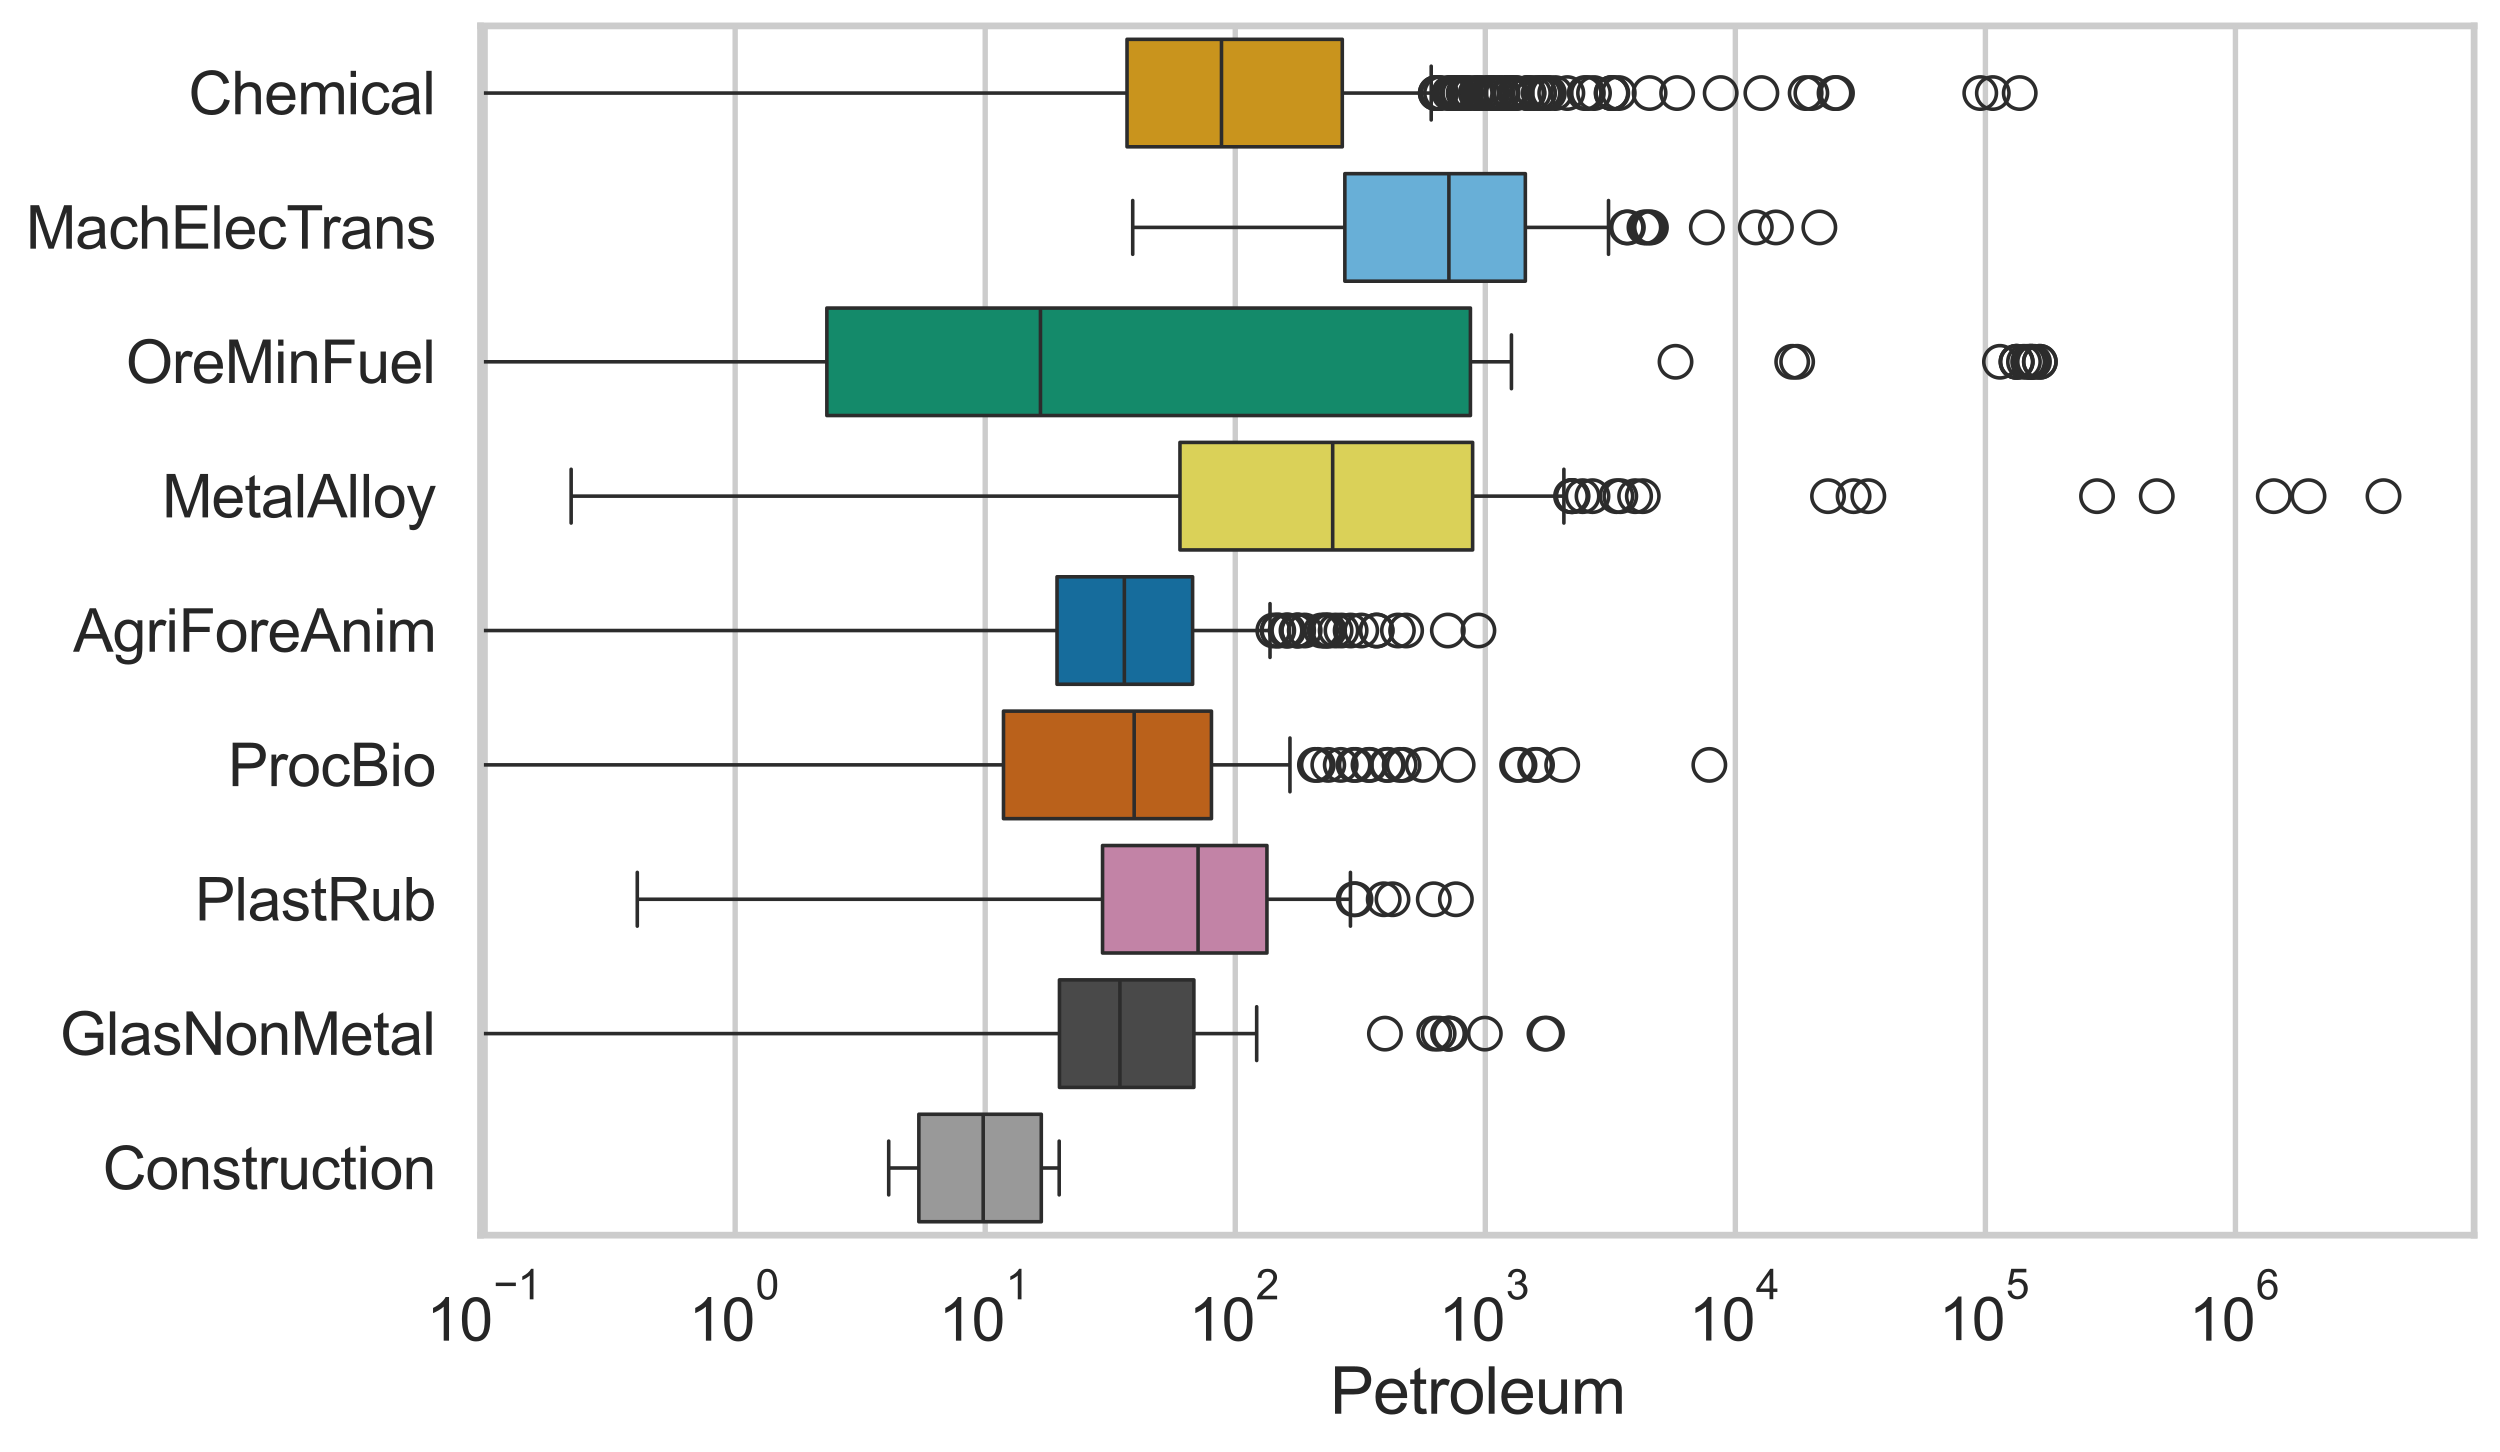 <?xml version="1.0" encoding="utf-8" standalone="no"?>
<!DOCTYPE svg PUBLIC "-//W3C//DTD SVG 1.1//EN"
  "http://www.w3.org/Graphics/SVG/1.1/DTD/svg11.dtd">
<svg xmlns:xlink="http://www.w3.org/1999/xlink" width="695.577pt" height="404.121pt" viewBox="0 0 695.577 404.121" xmlns="http://www.w3.org/2000/svg" version="1.1">
 <defs>
  <style type="text/css">*{stroke-linejoin: round; stroke-linecap: butt}</style>
 </defs>
 <g id="figure_1">
  <g id="patch_1">
   <path d="M 0 404.121 
L 695.577 404.121 
L 695.577 0 
L 0 0 
z
" style="fill: #ffffff"/>
  </g>
  <g id="axes_1">
   <g id="patch_2">
    <path d="M 133.697 343.665 
L 688.377 343.665 
L 688.377 7.2 
L 133.697 7.2 
z
" style="fill: #ffffff"/>
   </g>
   <g id="matplotlib.axis_1">
    <g id="xtick_1">
     <g id="line2d_1">
      <path d="M 134.976 343.665 
L 134.976 7.2 
" clip-path="url(#p77692e2251)" style="fill: none; stroke: #cccccc; stroke-width: 1.5; stroke-linecap: round"/>
     </g>
     <g id="text_1">
      <!-- $\mathdefault{10^{-1}}$ -->
      <g style="fill: #262626" transform="translate(118.641 373.18) scale(0.165 -0.165)">
       <defs>
        <path id="ArialMT-31" d="M 2384 0 
L 1822 0 
L 1822 3584 
Q 1619 3391 1289 3197 
Q 959 3003 697 2906 
L 697 3450 
Q 1169 3672 1522 3987 
Q 1875 4303 2022 4600 
L 2384 4600 
L 2384 0 
z
" transform="scale(0.016)"/>
        <path id="ArialMT-30" d="M 266 2259 
Q 266 3072 433 3567 
Q 600 4063 929 4331 
Q 1259 4600 1759 4600 
Q 2128 4600 2406 4451 
Q 2684 4303 2865 4023 
Q 3047 3744 3150 3342 
Q 3253 2941 3253 2259 
Q 3253 1453 3087 958 
Q 2922 463 2592 192 
Q 2263 -78 1759 -78 
Q 1097 -78 719 397 
Q 266 969 266 2259 
z
M 844 2259 
Q 844 1131 1108 757 
Q 1372 384 1759 384 
Q 2147 384 2411 759 
Q 2675 1134 2675 2259 
Q 2675 3391 2411 3762 
Q 2147 4134 1753 4134 
Q 1366 4134 1134 3806 
Q 844 3388 844 2259 
z
" transform="scale(0.016)"/>
        <path id="ArialMT-2212" d="M 3381 1997 
L 356 1997 
L 356 2522 
L 3381 2522 
L 3381 1997 
z
" transform="scale(0.016)"/>
       </defs>
       <use xlink:href="#ArialMT-31" transform="translate(0 0.994)"/>
       <use xlink:href="#ArialMT-30" transform="translate(55.615 0.994)"/>
       <use xlink:href="#ArialMT-2212" transform="translate(112.973 70.688) scale(0.7)"/>
       <use xlink:href="#ArialMT-31" transform="translate(153.852 70.688) scale(0.7)"/>
      </g>
     </g>
    </g>
    <g id="xtick_2">
     <g id="line2d_2">
      <path d="M 204.546 343.665 
L 204.546 7.2 
" clip-path="url(#p77692e2251)" style="fill: none; stroke: #cccccc; stroke-width: 1.5; stroke-linecap: round"/>
     </g>
     <g id="text_2">
      <!-- $\mathdefault{10^{0}}$ -->
      <g style="fill: #262626" transform="translate(191.594 373.18) scale(0.165 -0.165)">
       <use xlink:href="#ArialMT-31" transform="translate(0 0.994)"/>
       <use xlink:href="#ArialMT-30" transform="translate(55.615 0.994)"/>
       <use xlink:href="#ArialMT-30" transform="translate(112.973 70.688) scale(0.7)"/>
      </g>
     </g>
    </g>
    <g id="xtick_3">
     <g id="line2d_3">
      <path d="M 274.116 343.665 
L 274.116 7.2 
" clip-path="url(#p77692e2251)" style="fill: none; stroke: #cccccc; stroke-width: 1.5; stroke-linecap: round"/>
     </g>
     <g id="text_3">
      <!-- $\mathdefault{10^{1}}$ -->
      <g style="fill: #262626" transform="translate(261.164 373.18) scale(0.165 -0.165)">
       <use xlink:href="#ArialMT-31" transform="translate(0 0.994)"/>
       <use xlink:href="#ArialMT-30" transform="translate(55.615 0.994)"/>
       <use xlink:href="#ArialMT-31" transform="translate(112.973 70.688) scale(0.7)"/>
      </g>
     </g>
    </g>
    <g id="xtick_4">
     <g id="line2d_4">
      <path d="M 343.687 343.665 
L 343.687 7.2 
" clip-path="url(#p77692e2251)" style="fill: none; stroke: #cccccc; stroke-width: 1.5; stroke-linecap: round"/>
     </g>
     <g id="text_4">
      <!-- $\mathdefault{10^{2}}$ -->
      <g style="fill: #262626" transform="translate(330.734 373.18) scale(0.165 -0.165)">
       <defs>
        <path id="ArialMT-32" d="M 3222 541 
L 3222 0 
L 194 0 
Q 188 203 259 391 
Q 375 700 629 1000 
Q 884 1300 1366 1694 
Q 2113 2306 2375 2664 
Q 2638 3022 2638 3341 
Q 2638 3675 2398 3904 
Q 2159 4134 1775 4134 
Q 1369 4134 1125 3890 
Q 881 3647 878 3216 
L 300 3275 
Q 359 3922 746 4261 
Q 1134 4600 1788 4600 
Q 2447 4600 2831 4234 
Q 3216 3869 3216 3328 
Q 3216 3053 3103 2787 
Q 2991 2522 2730 2228 
Q 2469 1934 1863 1422 
Q 1356 997 1212 845 
Q 1069 694 975 541 
L 3222 541 
z
" transform="scale(0.016)"/>
       </defs>
       <use xlink:href="#ArialMT-31" transform="translate(0 0.994)"/>
       <use xlink:href="#ArialMT-30" transform="translate(55.615 0.994)"/>
       <use xlink:href="#ArialMT-32" transform="translate(112.973 70.688) scale(0.7)"/>
      </g>
     </g>
    </g>
    <g id="xtick_5">
     <g id="line2d_5">
      <path d="M 413.257 343.665 
L 413.257 7.2 
" clip-path="url(#p77692e2251)" style="fill: none; stroke: #cccccc; stroke-width: 1.5; stroke-linecap: round"/>
     </g>
     <g id="text_5">
      <!-- $\mathdefault{10^{3}}$ -->
      <g style="fill: #262626" transform="translate(400.305 373.18) scale(0.165 -0.165)">
       <defs>
        <path id="ArialMT-33" d="M 269 1209 
L 831 1284 
Q 928 806 1161 595 
Q 1394 384 1728 384 
Q 2125 384 2398 659 
Q 2672 934 2672 1341 
Q 2672 1728 2419 1979 
Q 2166 2231 1775 2231 
Q 1616 2231 1378 2169 
L 1441 2663 
Q 1497 2656 1531 2656 
Q 1891 2656 2178 2843 
Q 2466 3031 2466 3422 
Q 2466 3731 2256 3934 
Q 2047 4138 1716 4138 
Q 1388 4138 1169 3931 
Q 950 3725 888 3313 
L 325 3413 
Q 428 3978 793 4289 
Q 1159 4600 1703 4600 
Q 2078 4600 2393 4439 
Q 2709 4278 2876 4000 
Q 3044 3722 3044 3409 
Q 3044 3113 2884 2869 
Q 2725 2625 2413 2481 
Q 2819 2388 3044 2092 
Q 3269 1797 3269 1353 
Q 3269 753 2831 336 
Q 2394 -81 1725 -81 
Q 1122 -81 723 278 
Q 325 638 269 1209 
z
" transform="scale(0.016)"/>
       </defs>
       <use xlink:href="#ArialMT-31" transform="translate(0 0.994)"/>
       <use xlink:href="#ArialMT-30" transform="translate(55.615 0.994)"/>
       <use xlink:href="#ArialMT-33" transform="translate(112.973 70.688) scale(0.7)"/>
      </g>
     </g>
    </g>
    <g id="xtick_6">
     <g id="line2d_6">
      <path d="M 482.827 343.665 
L 482.827 7.2 
" clip-path="url(#p77692e2251)" style="fill: none; stroke: #cccccc; stroke-width: 1.5; stroke-linecap: round"/>
     </g>
     <g id="text_6">
      <!-- $\mathdefault{10^{4}}$ -->
      <g style="fill: #262626" transform="translate(469.875 373.015) scale(0.165 -0.165)">
       <defs>
        <path id="ArialMT-34" d="M 2069 0 
L 2069 1097 
L 81 1097 
L 81 1613 
L 2172 4581 
L 2631 4581 
L 2631 1613 
L 3250 1613 
L 3250 1097 
L 2631 1097 
L 2631 0 
L 2069 0 
z
M 2069 1613 
L 2069 3678 
L 634 1613 
L 2069 1613 
z
" transform="scale(0.016)"/>
       </defs>
       <use xlink:href="#ArialMT-31" transform="translate(0 0.202)"/>
       <use xlink:href="#ArialMT-30" transform="translate(55.615 0.202)"/>
       <use xlink:href="#ArialMT-34" transform="translate(112.973 69.895) scale(0.7)"/>
      </g>
     </g>
    </g>
    <g id="xtick_7">
     <g id="line2d_7">
      <path d="M 552.398 343.665 
L 552.398 7.2 
" clip-path="url(#p77692e2251)" style="fill: none; stroke: #cccccc; stroke-width: 1.5; stroke-linecap: round"/>
     </g>
     <g id="text_7">
      <!-- $\mathdefault{10^{5}}$ -->
      <g style="fill: #262626" transform="translate(539.445 373.015) scale(0.165 -0.165)">
       <defs>
        <path id="ArialMT-35" d="M 266 1200 
L 856 1250 
Q 922 819 1161 601 
Q 1400 384 1738 384 
Q 2144 384 2425 690 
Q 2706 997 2706 1503 
Q 2706 1984 2436 2262 
Q 2166 2541 1728 2541 
Q 1456 2541 1237 2417 
Q 1019 2294 894 2097 
L 366 2166 
L 809 4519 
L 3088 4519 
L 3088 3981 
L 1259 3981 
L 1013 2750 
Q 1425 3038 1878 3038 
Q 2478 3038 2890 2622 
Q 3303 2206 3303 1553 
Q 3303 931 2941 478 
Q 2500 -78 1738 -78 
Q 1113 -78 717 272 
Q 322 622 266 1200 
z
" transform="scale(0.016)"/>
       </defs>
       <use xlink:href="#ArialMT-31" transform="translate(0 0.88)"/>
       <use xlink:href="#ArialMT-30" transform="translate(55.615 0.88)"/>
       <use xlink:href="#ArialMT-35" transform="translate(112.973 70.573) scale(0.7)"/>
      </g>
     </g>
    </g>
    <g id="xtick_8">
     <g id="line2d_8">
      <path d="M 621.968 343.665 
L 621.968 7.2 
" clip-path="url(#p77692e2251)" style="fill: none; stroke: #cccccc; stroke-width: 1.5; stroke-linecap: round"/>
     </g>
     <g id="text_8">
      <!-- $\mathdefault{10^{6}}$ -->
      <g style="fill: #262626" transform="translate(609.016 373.18) scale(0.165 -0.165)">
       <defs>
        <path id="ArialMT-36" d="M 3184 3459 
L 2625 3416 
Q 2550 3747 2413 3897 
Q 2184 4138 1850 4138 
Q 1581 4138 1378 3988 
Q 1113 3794 959 3422 
Q 806 3050 800 2363 
Q 1003 2672 1297 2822 
Q 1591 2972 1913 2972 
Q 2475 2972 2870 2558 
Q 3266 2144 3266 1488 
Q 3266 1056 3080 686 
Q 2894 316 2569 119 
Q 2244 -78 1831 -78 
Q 1128 -78 684 439 
Q 241 956 241 2144 
Q 241 3472 731 4075 
Q 1159 4600 1884 4600 
Q 2425 4600 2770 4297 
Q 3116 3994 3184 3459 
z
M 888 1484 
Q 888 1194 1011 928 
Q 1134 663 1356 523 
Q 1578 384 1822 384 
Q 2178 384 2434 671 
Q 2691 959 2691 1453 
Q 2691 1928 2437 2201 
Q 2184 2475 1800 2475 
Q 1419 2475 1153 2201 
Q 888 1928 888 1484 
z
" transform="scale(0.016)"/>
       </defs>
       <use xlink:href="#ArialMT-31" transform="translate(0 0.994)"/>
       <use xlink:href="#ArialMT-30" transform="translate(55.615 0.994)"/>
       <use xlink:href="#ArialMT-36" transform="translate(112.973 70.688) scale(0.7)"/>
      </g>
     </g>
    </g>
    <g id="xtick_9"/>
    <g id="xtick_10"/>
    <g id="xtick_11"/>
    <g id="xtick_12"/>
    <g id="xtick_13"/>
    <g id="xtick_14"/>
    <g id="xtick_15"/>
    <g id="xtick_16"/>
    <g id="xtick_17"/>
    <g id="xtick_18"/>
    <g id="xtick_19"/>
    <g id="xtick_20"/>
    <g id="xtick_21"/>
    <g id="xtick_22"/>
    <g id="xtick_23"/>
    <g id="xtick_24"/>
    <g id="xtick_25"/>
    <g id="xtick_26"/>
    <g id="xtick_27"/>
    <g id="xtick_28"/>
    <g id="xtick_29"/>
    <g id="xtick_30"/>
    <g id="xtick_31"/>
    <g id="xtick_32"/>
    <g id="xtick_33"/>
    <g id="xtick_34"/>
    <g id="xtick_35"/>
    <g id="xtick_36"/>
    <g id="xtick_37"/>
    <g id="xtick_38"/>
    <g id="xtick_39"/>
    <g id="xtick_40"/>
    <g id="xtick_41"/>
    <g id="xtick_42"/>
    <g id="xtick_43"/>
    <g id="xtick_44"/>
    <g id="xtick_45"/>
    <g id="xtick_46"/>
    <g id="xtick_47"/>
    <g id="xtick_48"/>
    <g id="xtick_49"/>
    <g id="xtick_50"/>
    <g id="xtick_51"/>
    <g id="xtick_52"/>
    <g id="xtick_53"/>
    <g id="xtick_54"/>
    <g id="xtick_55"/>
    <g id="xtick_56"/>
    <g id="xtick_57"/>
    <g id="xtick_58"/>
    <g id="xtick_59"/>
    <g id="xtick_60"/>
    <g id="xtick_61"/>
    <g id="xtick_62"/>
    <g id="xtick_63"/>
    <g id="xtick_64"/>
    <g id="xtick_65"/>
    <g id="xtick_66"/>
    <g id="xtick_67"/>
    <g id="xtick_68"/>
    <g id="xtick_69"/>
    <g id="xtick_70"/>
    <g id="xtick_71"/>
    <g id="xtick_72"/>
    <g id="text_9">
     <!-- Petroleum -->
     <g style="fill: #262626" transform="translate(370.021 393.344) scale(0.18 -0.18)">
      <defs>
       <path id="ArialMT-50" d="M 494 0 
L 494 4581 
L 2222 4581 
Q 2678 4581 2919 4538 
Q 3256 4481 3484 4323 
Q 3713 4166 3852 3881 
Q 3991 3597 3991 3256 
Q 3991 2672 3619 2267 
Q 3247 1863 2275 1863 
L 1100 1863 
L 1100 0 
L 494 0 
z
M 1100 2403 
L 2284 2403 
Q 2872 2403 3119 2622 
Q 3366 2841 3366 3238 
Q 3366 3525 3220 3729 
Q 3075 3934 2838 4000 
Q 2684 4041 2272 4041 
L 1100 4041 
L 1100 2403 
z
" transform="scale(0.016)"/>
       <path id="ArialMT-65" d="M 2694 1069 
L 3275 997 
Q 3138 488 2766 206 
Q 2394 -75 1816 -75 
Q 1088 -75 661 373 
Q 234 822 234 1631 
Q 234 2469 665 2931 
Q 1097 3394 1784 3394 
Q 2450 3394 2872 2941 
Q 3294 2488 3294 1666 
Q 3294 1616 3291 1516 
L 816 1516 
Q 847 969 1125 678 
Q 1403 388 1819 388 
Q 2128 388 2347 550 
Q 2566 713 2694 1069 
z
M 847 1978 
L 2700 1978 
Q 2663 2397 2488 2606 
Q 2219 2931 1791 2931 
Q 1403 2931 1139 2672 
Q 875 2413 847 1978 
z
" transform="scale(0.016)"/>
       <path id="ArialMT-74" d="M 1650 503 
L 1731 6 
Q 1494 -44 1306 -44 
Q 1000 -44 831 53 
Q 663 150 594 308 
Q 525 466 525 972 
L 525 2881 
L 113 2881 
L 113 3319 
L 525 3319 
L 525 4141 
L 1084 4478 
L 1084 3319 
L 1650 3319 
L 1650 2881 
L 1084 2881 
L 1084 941 
Q 1084 700 1114 631 
Q 1144 563 1211 522 
Q 1278 481 1403 481 
Q 1497 481 1650 503 
z
" transform="scale(0.016)"/>
       <path id="ArialMT-72" d="M 416 0 
L 416 3319 
L 922 3319 
L 922 2816 
Q 1116 3169 1280 3281 
Q 1444 3394 1641 3394 
Q 1925 3394 2219 3213 
L 2025 2691 
Q 1819 2813 1613 2813 
Q 1428 2813 1281 2702 
Q 1134 2591 1072 2394 
Q 978 2094 978 1738 
L 978 0 
L 416 0 
z
" transform="scale(0.016)"/>
       <path id="ArialMT-6f" d="M 213 1659 
Q 213 2581 725 3025 
Q 1153 3394 1769 3394 
Q 2453 3394 2887 2945 
Q 3322 2497 3322 1706 
Q 3322 1066 3130 698 
Q 2938 331 2570 128 
Q 2203 -75 1769 -75 
Q 1072 -75 642 372 
Q 213 819 213 1659 
z
M 791 1659 
Q 791 1022 1069 705 
Q 1347 388 1769 388 
Q 2188 388 2466 706 
Q 2744 1025 2744 1678 
Q 2744 2294 2464 2611 
Q 2184 2928 1769 2928 
Q 1347 2928 1069 2612 
Q 791 2297 791 1659 
z
" transform="scale(0.016)"/>
       <path id="ArialMT-6c" d="M 409 0 
L 409 4581 
L 972 4581 
L 972 0 
L 409 0 
z
" transform="scale(0.016)"/>
       <path id="ArialMT-75" d="M 2597 0 
L 2597 488 
Q 2209 -75 1544 -75 
Q 1250 -75 995 37 
Q 741 150 617 320 
Q 494 491 444 738 
Q 409 903 409 1263 
L 409 3319 
L 972 3319 
L 972 1478 
Q 972 1038 1006 884 
Q 1059 663 1231 536 
Q 1403 409 1656 409 
Q 1909 409 2131 539 
Q 2353 669 2445 892 
Q 2538 1116 2538 1541 
L 2538 3319 
L 3100 3319 
L 3100 0 
L 2597 0 
z
" transform="scale(0.016)"/>
       <path id="ArialMT-6d" d="M 422 0 
L 422 3319 
L 925 3319 
L 925 2853 
Q 1081 3097 1340 3245 
Q 1600 3394 1931 3394 
Q 2300 3394 2536 3241 
Q 2772 3088 2869 2813 
Q 3263 3394 3894 3394 
Q 4388 3394 4653 3120 
Q 4919 2847 4919 2278 
L 4919 0 
L 4359 0 
L 4359 2091 
Q 4359 2428 4304 2576 
Q 4250 2725 4106 2815 
Q 3963 2906 3769 2906 
Q 3419 2906 3187 2673 
Q 2956 2441 2956 1928 
L 2956 0 
L 2394 0 
L 2394 2156 
Q 2394 2531 2256 2718 
Q 2119 2906 1806 2906 
Q 1569 2906 1367 2781 
Q 1166 2656 1075 2415 
Q 984 2175 984 1722 
L 984 0 
L 422 0 
z
" transform="scale(0.016)"/>
      </defs>
      <use xlink:href="#ArialMT-50"/>
      <use xlink:href="#ArialMT-65" transform="translate(66.699 0)"/>
      <use xlink:href="#ArialMT-74" transform="translate(122.314 0)"/>
      <use xlink:href="#ArialMT-72" transform="translate(150.098 0)"/>
      <use xlink:href="#ArialMT-6f" transform="translate(183.398 0)"/>
      <use xlink:href="#ArialMT-6c" transform="translate(239.014 0)"/>
      <use xlink:href="#ArialMT-65" transform="translate(261.23 0)"/>
      <use xlink:href="#ArialMT-75" transform="translate(316.846 0)"/>
      <use xlink:href="#ArialMT-6d" transform="translate(372.461 0)"/>
     </g>
    </g>
   </g>
   <g id="matplotlib.axis_2">
    <g id="ytick_1">
     <g id="text_10">
      <!-- Chemical -->
      <g style="fill: #262626" transform="translate(52.428 31.798) scale(0.165 -0.165)">
       <defs>
        <path id="ArialMT-43" d="M 3763 1606 
L 4369 1453 
Q 4178 706 3683 314 
Q 3188 -78 2472 -78 
Q 1731 -78 1267 223 
Q 803 525 561 1097 
Q 319 1669 319 2325 
Q 319 3041 592 3573 
Q 866 4106 1370 4382 
Q 1875 4659 2481 4659 
Q 3169 4659 3637 4309 
Q 4106 3959 4291 3325 
L 3694 3184 
Q 3534 3684 3231 3912 
Q 2928 4141 2469 4141 
Q 1941 4141 1586 3887 
Q 1231 3634 1087 3207 
Q 944 2781 944 2328 
Q 944 1744 1114 1308 
Q 1284 872 1643 656 
Q 2003 441 2422 441 
Q 2931 441 3284 734 
Q 3638 1028 3763 1606 
z
" transform="scale(0.016)"/>
        <path id="ArialMT-68" d="M 422 0 
L 422 4581 
L 984 4581 
L 984 2938 
Q 1378 3394 1978 3394 
Q 2347 3394 2619 3248 
Q 2891 3103 3008 2847 
Q 3125 2591 3125 2103 
L 3125 0 
L 2563 0 
L 2563 2103 
Q 2563 2525 2380 2717 
Q 2197 2909 1863 2909 
Q 1613 2909 1392 2779 
Q 1172 2650 1078 2428 
Q 984 2206 984 1816 
L 984 0 
L 422 0 
z
" transform="scale(0.016)"/>
        <path id="ArialMT-69" d="M 425 3934 
L 425 4581 
L 988 4581 
L 988 3934 
L 425 3934 
z
M 425 0 
L 425 3319 
L 988 3319 
L 988 0 
L 425 0 
z
" transform="scale(0.016)"/>
        <path id="ArialMT-63" d="M 2588 1216 
L 3141 1144 
Q 3050 572 2676 248 
Q 2303 -75 1759 -75 
Q 1078 -75 664 370 
Q 250 816 250 1647 
Q 250 2184 428 2587 
Q 606 2991 970 3192 
Q 1334 3394 1763 3394 
Q 2303 3394 2647 3120 
Q 2991 2847 3088 2344 
L 2541 2259 
Q 2463 2594 2264 2762 
Q 2066 2931 1784 2931 
Q 1359 2931 1093 2626 
Q 828 2322 828 1663 
Q 828 994 1084 691 
Q 1341 388 1753 388 
Q 2084 388 2306 591 
Q 2528 794 2588 1216 
z
" transform="scale(0.016)"/>
        <path id="ArialMT-61" d="M 2588 409 
Q 2275 144 1986 34 
Q 1697 -75 1366 -75 
Q 819 -75 525 192 
Q 231 459 231 875 
Q 231 1119 342 1320 
Q 453 1522 633 1644 
Q 813 1766 1038 1828 
Q 1203 1872 1538 1913 
Q 2219 1994 2541 2106 
Q 2544 2222 2544 2253 
Q 2544 2597 2384 2738 
Q 2169 2928 1744 2928 
Q 1347 2928 1158 2789 
Q 969 2650 878 2297 
L 328 2372 
Q 403 2725 575 2942 
Q 747 3159 1072 3276 
Q 1397 3394 1825 3394 
Q 2250 3394 2515 3294 
Q 2781 3194 2906 3042 
Q 3031 2891 3081 2659 
Q 3109 2516 3109 2141 
L 3109 1391 
Q 3109 606 3145 398 
Q 3181 191 3288 0 
L 2700 0 
Q 2613 175 2588 409 
z
M 2541 1666 
Q 2234 1541 1622 1453 
Q 1275 1403 1131 1340 
Q 988 1278 909 1158 
Q 831 1038 831 891 
Q 831 666 1001 516 
Q 1172 366 1500 366 
Q 1825 366 2078 508 
Q 2331 650 2450 897 
Q 2541 1088 2541 1459 
L 2541 1666 
z
" transform="scale(0.016)"/>
       </defs>
       <use xlink:href="#ArialMT-43"/>
       <use xlink:href="#ArialMT-68" transform="translate(72.217 0)"/>
       <use xlink:href="#ArialMT-65" transform="translate(127.832 0)"/>
       <use xlink:href="#ArialMT-6d" transform="translate(183.447 0)"/>
       <use xlink:href="#ArialMT-69" transform="translate(266.748 0)"/>
       <use xlink:href="#ArialMT-63" transform="translate(288.965 0)"/>
       <use xlink:href="#ArialMT-61" transform="translate(338.965 0)"/>
       <use xlink:href="#ArialMT-6c" transform="translate(394.58 0)"/>
      </g>
     </g>
    </g>
    <g id="ytick_2">
     <g id="text_11">
      <!-- MachElecTrans -->
      <g style="fill: #262626" transform="translate(7.2 69.183) scale(0.165 -0.165)">
       <defs>
        <path id="ArialMT-4d" d="M 475 0 
L 475 4581 
L 1388 4581 
L 2472 1338 
Q 2622 884 2691 659 
Q 2769 909 2934 1394 
L 4031 4581 
L 4847 4581 
L 4847 0 
L 4263 0 
L 4263 3834 
L 2931 0 
L 2384 0 
L 1059 3900 
L 1059 0 
L 475 0 
z
" transform="scale(0.016)"/>
        <path id="ArialMT-45" d="M 506 0 
L 506 4581 
L 3819 4581 
L 3819 4041 
L 1113 4041 
L 1113 2638 
L 3647 2638 
L 3647 2100 
L 1113 2100 
L 1113 541 
L 3925 541 
L 3925 0 
L 506 0 
z
" transform="scale(0.016)"/>
        <path id="ArialMT-54" d="M 1659 0 
L 1659 4041 
L 150 4041 
L 150 4581 
L 3781 4581 
L 3781 4041 
L 2266 4041 
L 2266 0 
L 1659 0 
z
" transform="scale(0.016)"/>
        <path id="ArialMT-6e" d="M 422 0 
L 422 3319 
L 928 3319 
L 928 2847 
Q 1294 3394 1984 3394 
Q 2284 3394 2536 3286 
Q 2788 3178 2913 3003 
Q 3038 2828 3088 2588 
Q 3119 2431 3119 2041 
L 3119 0 
L 2556 0 
L 2556 2019 
Q 2556 2363 2490 2533 
Q 2425 2703 2258 2804 
Q 2091 2906 1866 2906 
Q 1506 2906 1245 2678 
Q 984 2450 984 1813 
L 984 0 
L 422 0 
z
" transform="scale(0.016)"/>
        <path id="ArialMT-73" d="M 197 991 
L 753 1078 
Q 800 744 1014 566 
Q 1228 388 1613 388 
Q 2000 388 2187 545 
Q 2375 703 2375 916 
Q 2375 1106 2209 1216 
Q 2094 1291 1634 1406 
Q 1016 1563 777 1677 
Q 538 1791 414 1992 
Q 291 2194 291 2438 
Q 291 2659 392 2848 
Q 494 3038 669 3163 
Q 800 3259 1026 3326 
Q 1253 3394 1513 3394 
Q 1903 3394 2198 3281 
Q 2494 3169 2634 2976 
Q 2775 2784 2828 2463 
L 2278 2388 
Q 2241 2644 2061 2787 
Q 1881 2931 1553 2931 
Q 1166 2931 1000 2803 
Q 834 2675 834 2503 
Q 834 2394 903 2306 
Q 972 2216 1119 2156 
Q 1203 2125 1616 2013 
Q 2213 1853 2448 1751 
Q 2684 1650 2818 1456 
Q 2953 1263 2953 975 
Q 2953 694 2789 445 
Q 2625 197 2315 61 
Q 2006 -75 1616 -75 
Q 969 -75 630 194 
Q 291 463 197 991 
z
" transform="scale(0.016)"/>
       </defs>
       <use xlink:href="#ArialMT-4d"/>
       <use xlink:href="#ArialMT-61" transform="translate(83.301 0)"/>
       <use xlink:href="#ArialMT-63" transform="translate(138.916 0)"/>
       <use xlink:href="#ArialMT-68" transform="translate(188.916 0)"/>
       <use xlink:href="#ArialMT-45" transform="translate(244.531 0)"/>
       <use xlink:href="#ArialMT-6c" transform="translate(311.23 0)"/>
       <use xlink:href="#ArialMT-65" transform="translate(333.447 0)"/>
       <use xlink:href="#ArialMT-63" transform="translate(389.062 0)"/>
       <use xlink:href="#ArialMT-54" transform="translate(439.062 0)"/>
       <use xlink:href="#ArialMT-72" transform="translate(496.396 0)"/>
       <use xlink:href="#ArialMT-61" transform="translate(529.697 0)"/>
       <use xlink:href="#ArialMT-6e" transform="translate(585.312 0)"/>
       <use xlink:href="#ArialMT-73" transform="translate(640.928 0)"/>
      </g>
     </g>
    </g>
    <g id="ytick_3">
     <g id="text_12">
      <!-- OreMinFuel -->
      <g style="fill: #262626" transform="translate(35.013 106.568) scale(0.165 -0.165)">
       <defs>
        <path id="ArialMT-4f" d="M 309 2231 
Q 309 3372 921 4017 
Q 1534 4663 2503 4663 
Q 3138 4663 3647 4359 
Q 4156 4056 4423 3514 
Q 4691 2972 4691 2284 
Q 4691 1588 4409 1038 
Q 4128 488 3612 205 
Q 3097 -78 2500 -78 
Q 1853 -78 1343 234 
Q 834 547 571 1087 
Q 309 1628 309 2231 
z
M 934 2222 
Q 934 1394 1379 917 
Q 1825 441 2497 441 
Q 3181 441 3623 922 
Q 4066 1403 4066 2288 
Q 4066 2847 3877 3264 
Q 3688 3681 3323 3911 
Q 2959 4141 2506 4141 
Q 1863 4141 1398 3698 
Q 934 3256 934 2222 
z
" transform="scale(0.016)"/>
        <path id="ArialMT-46" d="M 525 0 
L 525 4581 
L 3616 4581 
L 3616 4041 
L 1131 4041 
L 1131 2622 
L 3281 2622 
L 3281 2081 
L 1131 2081 
L 1131 0 
L 525 0 
z
" transform="scale(0.016)"/>
       </defs>
       <use xlink:href="#ArialMT-4f"/>
       <use xlink:href="#ArialMT-72" transform="translate(77.783 0)"/>
       <use xlink:href="#ArialMT-65" transform="translate(111.084 0)"/>
       <use xlink:href="#ArialMT-4d" transform="translate(166.699 0)"/>
       <use xlink:href="#ArialMT-69" transform="translate(250 0)"/>
       <use xlink:href="#ArialMT-6e" transform="translate(272.217 0)"/>
       <use xlink:href="#ArialMT-46" transform="translate(327.832 0)"/>
       <use xlink:href="#ArialMT-75" transform="translate(388.916 0)"/>
       <use xlink:href="#ArialMT-65" transform="translate(444.531 0)"/>
       <use xlink:href="#ArialMT-6c" transform="translate(500.146 0)"/>
      </g>
     </g>
    </g>
    <g id="ytick_4">
     <g id="text_13">
      <!-- MetalAlloy -->
      <g style="fill: #262626" transform="translate(45.088 143.953) scale(0.165 -0.165)">
       <defs>
        <path id="ArialMT-41" d="M -9 0 
L 1750 4581 
L 2403 4581 
L 4278 0 
L 3588 0 
L 3053 1388 
L 1138 1388 
L 634 0 
L -9 0 
z
M 1313 1881 
L 2866 1881 
L 2388 3150 
Q 2169 3728 2063 4100 
Q 1975 3659 1816 3225 
L 1313 1881 
z
" transform="scale(0.016)"/>
        <path id="ArialMT-79" d="M 397 -1278 
L 334 -750 
Q 519 -800 656 -800 
Q 844 -800 956 -737 
Q 1069 -675 1141 -563 
Q 1194 -478 1313 -144 
Q 1328 -97 1363 -6 
L 103 3319 
L 709 3319 
L 1400 1397 
Q 1534 1031 1641 628 
Q 1738 1016 1872 1384 
L 2581 3319 
L 3144 3319 
L 1881 -56 
Q 1678 -603 1566 -809 
Q 1416 -1088 1222 -1217 
Q 1028 -1347 759 -1347 
Q 597 -1347 397 -1278 
z
" transform="scale(0.016)"/>
       </defs>
       <use xlink:href="#ArialMT-4d"/>
       <use xlink:href="#ArialMT-65" transform="translate(83.301 0)"/>
       <use xlink:href="#ArialMT-74" transform="translate(138.916 0)"/>
       <use xlink:href="#ArialMT-61" transform="translate(166.699 0)"/>
       <use xlink:href="#ArialMT-6c" transform="translate(222.314 0)"/>
       <use xlink:href="#ArialMT-41" transform="translate(244.531 0)"/>
       <use xlink:href="#ArialMT-6c" transform="translate(311.23 0)"/>
       <use xlink:href="#ArialMT-6c" transform="translate(333.447 0)"/>
       <use xlink:href="#ArialMT-6f" transform="translate(355.664 0)"/>
       <use xlink:href="#ArialMT-79" transform="translate(411.279 0)"/>
      </g>
     </g>
    </g>
    <g id="ytick_5">
     <g id="text_14">
      <!-- AgriForeAnim -->
      <g style="fill: #262626" transform="translate(20.341 181.337) scale(0.165 -0.165)">
       <defs>
        <path id="ArialMT-67" d="M 319 -275 
L 866 -356 
Q 900 -609 1056 -725 
Q 1266 -881 1628 -881 
Q 2019 -881 2231 -725 
Q 2444 -569 2519 -288 
Q 2563 -116 2559 434 
Q 2191 0 1641 0 
Q 956 0 581 494 
Q 206 988 206 1678 
Q 206 2153 378 2554 
Q 550 2956 876 3175 
Q 1203 3394 1644 3394 
Q 2231 3394 2613 2919 
L 2613 3319 
L 3131 3319 
L 3131 450 
Q 3131 -325 2973 -648 
Q 2816 -972 2473 -1159 
Q 2131 -1347 1631 -1347 
Q 1038 -1347 672 -1080 
Q 306 -813 319 -275 
z
M 784 1719 
Q 784 1066 1043 766 
Q 1303 466 1694 466 
Q 2081 466 2343 764 
Q 2606 1063 2606 1700 
Q 2606 2309 2336 2618 
Q 2066 2928 1684 2928 
Q 1309 2928 1046 2623 
Q 784 2319 784 1719 
z
" transform="scale(0.016)"/>
       </defs>
       <use xlink:href="#ArialMT-41"/>
       <use xlink:href="#ArialMT-67" transform="translate(66.699 0)"/>
       <use xlink:href="#ArialMT-72" transform="translate(122.314 0)"/>
       <use xlink:href="#ArialMT-69" transform="translate(155.615 0)"/>
       <use xlink:href="#ArialMT-46" transform="translate(177.832 0)"/>
       <use xlink:href="#ArialMT-6f" transform="translate(238.916 0)"/>
       <use xlink:href="#ArialMT-72" transform="translate(294.531 0)"/>
       <use xlink:href="#ArialMT-65" transform="translate(327.832 0)"/>
       <use xlink:href="#ArialMT-41" transform="translate(383.447 0)"/>
       <use xlink:href="#ArialMT-6e" transform="translate(450.146 0)"/>
       <use xlink:href="#ArialMT-69" transform="translate(505.762 0)"/>
       <use xlink:href="#ArialMT-6d" transform="translate(527.979 0)"/>
      </g>
     </g>
    </g>
    <g id="ytick_6">
     <g id="text_15">
      <!-- ProcBio -->
      <g style="fill: #262626" transform="translate(63.424 218.722) scale(0.165 -0.165)">
       <defs>
        <path id="ArialMT-42" d="M 469 0 
L 469 4581 
L 2188 4581 
Q 2713 4581 3030 4442 
Q 3347 4303 3526 4014 
Q 3706 3725 3706 3409 
Q 3706 3116 3547 2856 
Q 3388 2597 3066 2438 
Q 3481 2316 3704 2022 
Q 3928 1728 3928 1328 
Q 3928 1006 3792 729 
Q 3656 453 3456 303 
Q 3256 153 2954 76 
Q 2653 0 2216 0 
L 469 0 
z
M 1075 2656 
L 2066 2656 
Q 2469 2656 2644 2709 
Q 2875 2778 2992 2937 
Q 3109 3097 3109 3338 
Q 3109 3566 3000 3739 
Q 2891 3913 2687 3977 
Q 2484 4041 1991 4041 
L 1075 4041 
L 1075 2656 
z
M 1075 541 
L 2216 541 
Q 2509 541 2628 563 
Q 2838 600 2978 687 
Q 3119 775 3209 942 
Q 3300 1109 3300 1328 
Q 3300 1584 3169 1773 
Q 3038 1963 2805 2039 
Q 2572 2116 2134 2116 
L 1075 2116 
L 1075 541 
z
" transform="scale(0.016)"/>
       </defs>
       <use xlink:href="#ArialMT-50"/>
       <use xlink:href="#ArialMT-72" transform="translate(66.699 0)"/>
       <use xlink:href="#ArialMT-6f" transform="translate(100 0)"/>
       <use xlink:href="#ArialMT-63" transform="translate(155.615 0)"/>
       <use xlink:href="#ArialMT-42" transform="translate(205.615 0)"/>
       <use xlink:href="#ArialMT-69" transform="translate(272.314 0)"/>
       <use xlink:href="#ArialMT-6f" transform="translate(294.531 0)"/>
      </g>
     </g>
    </g>
    <g id="ytick_7">
     <g id="text_16">
      <!-- PlastRub -->
      <g style="fill: #262626" transform="translate(54.248 256.107) scale(0.165 -0.165)">
       <defs>
        <path id="ArialMT-52" d="M 503 0 
L 503 4581 
L 2534 4581 
Q 3147 4581 3465 4457 
Q 3784 4334 3975 4021 
Q 4166 3709 4166 3331 
Q 4166 2844 3850 2509 
Q 3534 2175 2875 2084 
Q 3116 1969 3241 1856 
Q 3506 1613 3744 1247 
L 4541 0 
L 3778 0 
L 3172 953 
Q 2906 1366 2734 1584 
Q 2563 1803 2427 1890 
Q 2291 1978 2150 2013 
Q 2047 2034 1813 2034 
L 1109 2034 
L 1109 0 
L 503 0 
z
M 1109 2559 
L 2413 2559 
Q 2828 2559 3062 2645 
Q 3297 2731 3419 2920 
Q 3541 3109 3541 3331 
Q 3541 3656 3305 3865 
Q 3069 4075 2559 4075 
L 1109 4075 
L 1109 2559 
z
" transform="scale(0.016)"/>
        <path id="ArialMT-62" d="M 941 0 
L 419 0 
L 419 4581 
L 981 4581 
L 981 2947 
Q 1338 3394 1891 3394 
Q 2197 3394 2470 3270 
Q 2744 3147 2920 2923 
Q 3097 2700 3197 2384 
Q 3297 2069 3297 1709 
Q 3297 856 2875 390 
Q 2453 -75 1863 -75 
Q 1275 -75 941 416 
L 941 0 
z
M 934 1684 
Q 934 1088 1097 822 
Q 1363 388 1816 388 
Q 2184 388 2453 708 
Q 2722 1028 2722 1663 
Q 2722 2313 2464 2622 
Q 2206 2931 1841 2931 
Q 1472 2931 1203 2611 
Q 934 2291 934 1684 
z
" transform="scale(0.016)"/>
       </defs>
       <use xlink:href="#ArialMT-50"/>
       <use xlink:href="#ArialMT-6c" transform="translate(66.699 0)"/>
       <use xlink:href="#ArialMT-61" transform="translate(88.916 0)"/>
       <use xlink:href="#ArialMT-73" transform="translate(144.531 0)"/>
       <use xlink:href="#ArialMT-74" transform="translate(194.531 0)"/>
       <use xlink:href="#ArialMT-52" transform="translate(222.314 0)"/>
       <use xlink:href="#ArialMT-75" transform="translate(294.531 0)"/>
       <use xlink:href="#ArialMT-62" transform="translate(350.146 0)"/>
      </g>
     </g>
    </g>
    <g id="ytick_8">
     <g id="text_17">
      <!-- GlasNonMetal -->
      <g style="fill: #262626" transform="translate(16.659 293.492) scale(0.165 -0.165)">
       <defs>
        <path id="ArialMT-47" d="M 2638 1797 
L 2638 2334 
L 4578 2338 
L 4578 638 
Q 4131 281 3656 101 
Q 3181 -78 2681 -78 
Q 2006 -78 1454 211 
Q 903 500 622 1047 
Q 341 1594 341 2269 
Q 341 2938 620 3517 
Q 900 4097 1425 4378 
Q 1950 4659 2634 4659 
Q 3131 4659 3532 4498 
Q 3934 4338 4162 4050 
Q 4391 3763 4509 3300 
L 3963 3150 
Q 3859 3500 3706 3700 
Q 3553 3900 3268 4020 
Q 2984 4141 2638 4141 
Q 2222 4141 1919 4014 
Q 1616 3888 1430 3681 
Q 1244 3475 1141 3228 
Q 966 2803 966 2306 
Q 966 1694 1177 1281 
Q 1388 869 1791 669 
Q 2194 469 2647 469 
Q 3041 469 3416 620 
Q 3791 772 3984 944 
L 3984 1797 
L 2638 1797 
z
" transform="scale(0.016)"/>
        <path id="ArialMT-4e" d="M 488 0 
L 488 4581 
L 1109 4581 
L 3516 984 
L 3516 4581 
L 4097 4581 
L 4097 0 
L 3475 0 
L 1069 3600 
L 1069 0 
L 488 0 
z
" transform="scale(0.016)"/>
       </defs>
       <use xlink:href="#ArialMT-47"/>
       <use xlink:href="#ArialMT-6c" transform="translate(77.783 0)"/>
       <use xlink:href="#ArialMT-61" transform="translate(100 0)"/>
       <use xlink:href="#ArialMT-73" transform="translate(155.615 0)"/>
       <use xlink:href="#ArialMT-4e" transform="translate(205.615 0)"/>
       <use xlink:href="#ArialMT-6f" transform="translate(277.832 0)"/>
       <use xlink:href="#ArialMT-6e" transform="translate(333.447 0)"/>
       <use xlink:href="#ArialMT-4d" transform="translate(389.062 0)"/>
       <use xlink:href="#ArialMT-65" transform="translate(472.363 0)"/>
       <use xlink:href="#ArialMT-74" transform="translate(527.979 0)"/>
       <use xlink:href="#ArialMT-61" transform="translate(555.762 0)"/>
       <use xlink:href="#ArialMT-6c" transform="translate(611.377 0)"/>
      </g>
     </g>
    </g>
    <g id="ytick_9">
     <g id="text_18">
      <!-- Construction -->
      <g style="fill: #262626" transform="translate(28.575 330.877) scale(0.165 -0.165)">
       <use xlink:href="#ArialMT-43"/>
       <use xlink:href="#ArialMT-6f" transform="translate(72.217 0)"/>
       <use xlink:href="#ArialMT-6e" transform="translate(127.832 0)"/>
       <use xlink:href="#ArialMT-73" transform="translate(183.447 0)"/>
       <use xlink:href="#ArialMT-74" transform="translate(233.447 0)"/>
       <use xlink:href="#ArialMT-72" transform="translate(261.23 0)"/>
       <use xlink:href="#ArialMT-75" transform="translate(294.531 0)"/>
       <use xlink:href="#ArialMT-63" transform="translate(350.146 0)"/>
       <use xlink:href="#ArialMT-74" transform="translate(400.146 0)"/>
       <use xlink:href="#ArialMT-69" transform="translate(427.93 0)"/>
       <use xlink:href="#ArialMT-6f" transform="translate(450.146 0)"/>
       <use xlink:href="#ArialMT-6e" transform="translate(505.762 0)"/>
      </g>
     </g>
    </g>
   </g>
   <g id="patch_3">
    <path d="M 313.574 10.938 
L 313.574 40.846 
L 373.466 40.846 
L 373.466 10.938 
L 313.574 10.938 
z
" clip-path="url(#p77692e2251)" style="fill: #c9941d; stroke: #2c2c2c; stroke-linejoin: miter"/>
   </g>
   <g id="line2d_9">
    <path d="M 313.574 25.892 
L -1 25.892 
" clip-path="url(#p77692e2251)" style="fill: none; stroke: #2c2c2c"/>
   </g>
   <g id="line2d_10">
    <path d="M 373.466 25.892 
L 398.206 25.892 
" clip-path="url(#p77692e2251)" style="fill: none; stroke: #2c2c2c"/>
   </g>
   <g id="line2d_11">
    <path clip-path="url(#p77692e2251)" style="fill: none; stroke: #2c2c2c; stroke-linecap: round"/>
   </g>
   <g id="line2d_12">
    <path d="M 398.206 18.415 
L 398.206 33.369 
" clip-path="url(#p77692e2251)" style="fill: none; stroke: #2c2c2c; stroke-linecap: round"/>
   </g>
   <g id="line2d_13">
    <defs>
     <path id="mc8515daa96" d="M 0 4.5 
C 1.193 4.5 2.338 4.026 3.182 3.182 
C 4.026 2.338 4.5 1.193 4.5 0 
C 4.5 -1.193 4.026 -2.338 3.182 -3.182 
C 2.338 -4.026 1.193 -4.5 0 -4.5 
C -1.193 -4.5 -2.338 -4.026 -3.182 -3.182 
C -4.026 -2.338 -4.5 -1.193 -4.5 0 
C -4.5 1.193 -4.026 2.338 -3.182 3.182 
C -2.338 4.026 -1.193 4.5 0 4.5 
z
" style="stroke: #2c2c2c"/>
    </defs>
    <g clip-path="url(#p77692e2251)">
     <use xlink:href="#mc8515daa96" x="448.462" y="25.892" style="fill-opacity: 0; stroke: #2c2c2c"/>
     <use xlink:href="#mc8515daa96" x="502.387" y="25.892" style="fill-opacity: 0; stroke: #2c2c2c"/>
     <use xlink:href="#mc8515daa96" x="432.708" y="25.892" style="fill-opacity: 0; stroke: #2c2c2c"/>
     <use xlink:href="#mc8515daa96" x="409.09" y="25.892" style="fill-opacity: 0; stroke: #2c2c2c"/>
     <use xlink:href="#mc8515daa96" x="405.454" y="25.892" style="fill-opacity: 0; stroke: #2c2c2c"/>
     <use xlink:href="#mc8515daa96" x="421.942" y="25.892" style="fill-opacity: 0; stroke: #2c2c2c"/>
     <use xlink:href="#mc8515daa96" x="399.468" y="25.892" style="fill-opacity: 0; stroke: #2c2c2c"/>
     <use xlink:href="#mc8515daa96" x="424.89" y="25.892" style="fill-opacity: 0; stroke: #2c2c2c"/>
     <use xlink:href="#mc8515daa96" x="404.027" y="25.892" style="fill-opacity: 0; stroke: #2c2c2c"/>
     <use xlink:href="#mc8515daa96" x="419.845" y="25.892" style="fill-opacity: 0; stroke: #2c2c2c"/>
     <use xlink:href="#mc8515daa96" x="407.859" y="25.892" style="fill-opacity: 0; stroke: #2c2c2c"/>
     <use xlink:href="#mc8515daa96" x="441.795" y="25.892" style="fill-opacity: 0; stroke: #2c2c2c"/>
     <use xlink:href="#mc8515daa96" x="416.126" y="25.892" style="fill-opacity: 0; stroke: #2c2c2c"/>
     <use xlink:href="#mc8515daa96" x="406.027" y="25.892" style="fill-opacity: 0; stroke: #2c2c2c"/>
     <use xlink:href="#mc8515daa96" x="429.932" y="25.892" style="fill-opacity: 0; stroke: #2c2c2c"/>
     <use xlink:href="#mc8515daa96" x="405.36" y="25.892" style="fill-opacity: 0; stroke: #2c2c2c"/>
     <use xlink:href="#mc8515daa96" x="414.626" y="25.892" style="fill-opacity: 0; stroke: #2c2c2c"/>
     <use xlink:href="#mc8515daa96" x="550.973" y="25.892" style="fill-opacity: 0; stroke: #2c2c2c"/>
     <use xlink:href="#mc8515daa96" x="419.845" y="25.892" style="fill-opacity: 0; stroke: #2c2c2c"/>
     <use xlink:href="#mc8515daa96" x="414.39" y="25.892" style="fill-opacity: 0; stroke: #2c2c2c"/>
     <use xlink:href="#mc8515daa96" x="466.626" y="25.892" style="fill-opacity: 0; stroke: #2c2c2c"/>
     <use xlink:href="#mc8515daa96" x="425.302" y="25.892" style="fill-opacity: 0; stroke: #2c2c2c"/>
     <use xlink:href="#mc8515daa96" x="440.914" y="25.892" style="fill-opacity: 0; stroke: #2c2c2c"/>
     <use xlink:href="#mc8515daa96" x="490.068" y="25.892" style="fill-opacity: 0; stroke: #2c2c2c"/>
     <use xlink:href="#mc8515daa96" x="411.098" y="25.892" style="fill-opacity: 0; stroke: #2c2c2c"/>
     <use xlink:href="#mc8515daa96" x="419.845" y="25.892" style="fill-opacity: 0; stroke: #2c2c2c"/>
     <use xlink:href="#mc8515daa96" x="458.971" y="25.892" style="fill-opacity: 0; stroke: #2c2c2c"/>
     <use xlink:href="#mc8515daa96" x="436.093" y="25.892" style="fill-opacity: 0; stroke: #2c2c2c"/>
     <use xlink:href="#mc8515daa96" x="419.845" y="25.892" style="fill-opacity: 0; stroke: #2c2c2c"/>
     <use xlink:href="#mc8515daa96" x="428.212" y="25.892" style="fill-opacity: 0; stroke: #2c2c2c"/>
     <use xlink:href="#mc8515daa96" x="414.581" y="25.892" style="fill-opacity: 0; stroke: #2c2c2c"/>
     <use xlink:href="#mc8515daa96" x="407.879" y="25.892" style="fill-opacity: 0; stroke: #2c2c2c"/>
     <use xlink:href="#mc8515daa96" x="412.426" y="25.892" style="fill-opacity: 0; stroke: #2c2c2c"/>
     <use xlink:href="#mc8515daa96" x="450.398" y="25.892" style="fill-opacity: 0; stroke: #2c2c2c"/>
     <use xlink:href="#mc8515daa96" x="419.845" y="25.892" style="fill-opacity: 0; stroke: #2c2c2c"/>
     <use xlink:href="#mc8515daa96" x="400.922" y="25.892" style="fill-opacity: 0; stroke: #2c2c2c"/>
     <use xlink:href="#mc8515daa96" x="410.614" y="25.892" style="fill-opacity: 0; stroke: #2c2c2c"/>
     <use xlink:href="#mc8515daa96" x="503.978" y="25.892" style="fill-opacity: 0; stroke: #2c2c2c"/>
     <use xlink:href="#mc8515daa96" x="429.444" y="25.892" style="fill-opacity: 0; stroke: #2c2c2c"/>
     <use xlink:href="#mc8515daa96" x="403.221" y="25.892" style="fill-opacity: 0; stroke: #2c2c2c"/>
     <use xlink:href="#mc8515daa96" x="511.104" y="25.892" style="fill-opacity: 0; stroke: #2c2c2c"/>
     <use xlink:href="#mc8515daa96" x="419.845" y="25.892" style="fill-opacity: 0; stroke: #2c2c2c"/>
     <use xlink:href="#mc8515daa96" x="419.945" y="25.892" style="fill-opacity: 0; stroke: #2c2c2c"/>
     <use xlink:href="#mc8515daa96" x="448.381" y="25.892" style="fill-opacity: 0; stroke: #2c2c2c"/>
     <use xlink:href="#mc8515daa96" x="403.634" y="25.892" style="fill-opacity: 0; stroke: #2c2c2c"/>
     <use xlink:href="#mc8515daa96" x="404.557" y="25.892" style="fill-opacity: 0; stroke: #2c2c2c"/>
     <use xlink:href="#mc8515daa96" x="425.225" y="25.892" style="fill-opacity: 0; stroke: #2c2c2c"/>
     <use xlink:href="#mc8515daa96" x="407.849" y="25.892" style="fill-opacity: 0; stroke: #2c2c2c"/>
     <use xlink:href="#mc8515daa96" x="430.488" y="25.892" style="fill-opacity: 0; stroke: #2c2c2c"/>
     <use xlink:href="#mc8515daa96" x="420.231" y="25.892" style="fill-opacity: 0; stroke: #2c2c2c"/>
     <use xlink:href="#mc8515daa96" x="403.525" y="25.892" style="fill-opacity: 0; stroke: #2c2c2c"/>
     <use xlink:href="#mc8515daa96" x="478.743" y="25.892" style="fill-opacity: 0; stroke: #2c2c2c"/>
     <use xlink:href="#mc8515daa96" x="426.788" y="25.892" style="fill-opacity: 0; stroke: #2c2c2c"/>
     <use xlink:href="#mc8515daa96" x="510.426" y="25.892" style="fill-opacity: 0; stroke: #2c2c2c"/>
     <use xlink:href="#mc8515daa96" x="417.624" y="25.892" style="fill-opacity: 0; stroke: #2c2c2c"/>
     <use xlink:href="#mc8515daa96" x="416.578" y="25.892" style="fill-opacity: 0; stroke: #2c2c2c"/>
     <use xlink:href="#mc8515daa96" x="411.353" y="25.892" style="fill-opacity: 0; stroke: #2c2c2c"/>
     <use xlink:href="#mc8515daa96" x="407.604" y="25.892" style="fill-opacity: 0; stroke: #2c2c2c"/>
     <use xlink:href="#mc8515daa96" x="443.503" y="25.892" style="fill-opacity: 0; stroke: #2c2c2c"/>
     <use xlink:href="#mc8515daa96" x="399.88" y="25.892" style="fill-opacity: 0; stroke: #2c2c2c"/>
     <use xlink:href="#mc8515daa96" x="418.075" y="25.892" style="fill-opacity: 0; stroke: #2c2c2c"/>
     <use xlink:href="#mc8515daa96" x="415.237" y="25.892" style="fill-opacity: 0; stroke: #2c2c2c"/>
     <use xlink:href="#mc8515daa96" x="419.845" y="25.892" style="fill-opacity: 0; stroke: #2c2c2c"/>
     <use xlink:href="#mc8515daa96" x="405.419" y="25.892" style="fill-opacity: 0; stroke: #2c2c2c"/>
     <use xlink:href="#mc8515daa96" x="413.909" y="25.892" style="fill-opacity: 0; stroke: #2c2c2c"/>
     <use xlink:href="#mc8515daa96" x="400.008" y="25.892" style="fill-opacity: 0; stroke: #2c2c2c"/>
     <use xlink:href="#mc8515daa96" x="448.595" y="25.892" style="fill-opacity: 0; stroke: #2c2c2c"/>
     <use xlink:href="#mc8515daa96" x="561.947" y="25.892" style="fill-opacity: 0; stroke: #2c2c2c"/>
     <use xlink:href="#mc8515daa96" x="420.244" y="25.892" style="fill-opacity: 0; stroke: #2c2c2c"/>
     <use xlink:href="#mc8515daa96" x="405.549" y="25.892" style="fill-opacity: 0; stroke: #2c2c2c"/>
     <use xlink:href="#mc8515daa96" x="399.47" y="25.892" style="fill-opacity: 0; stroke: #2c2c2c"/>
     <use xlink:href="#mc8515daa96" x="405.66" y="25.892" style="fill-opacity: 0; stroke: #2c2c2c"/>
     <use xlink:href="#mc8515daa96" x="407.215" y="25.892" style="fill-opacity: 0; stroke: #2c2c2c"/>
     <use xlink:href="#mc8515daa96" x="430.946" y="25.892" style="fill-opacity: 0; stroke: #2c2c2c"/>
     <use xlink:href="#mc8515daa96" x="554.464" y="25.892" style="fill-opacity: 0; stroke: #2c2c2c"/>
     <use xlink:href="#mc8515daa96" x="428.155" y="25.892" style="fill-opacity: 0; stroke: #2c2c2c"/>
     <use xlink:href="#mc8515daa96" x="421.551" y="25.892" style="fill-opacity: 0; stroke: #2c2c2c"/>
    </g>
   </g>
   <g id="patch_4">
    <path d="M 374.177 48.323 
L 374.177 78.231 
L 424.397 78.231 
L 424.397 48.323 
L 374.177 48.323 
z
" clip-path="url(#p77692e2251)" style="fill: #68afd7; stroke: #2c2c2c; stroke-linejoin: miter"/>
   </g>
   <g id="line2d_14">
    <path d="M 374.177 63.277 
L 315.157 63.277 
" clip-path="url(#p77692e2251)" style="fill: none; stroke: #2c2c2c"/>
   </g>
   <g id="line2d_15">
    <path d="M 424.397 63.277 
L 447.538 63.277 
" clip-path="url(#p77692e2251)" style="fill: none; stroke: #2c2c2c"/>
   </g>
   <g id="line2d_16">
    <path d="M 315.157 55.8 
L 315.157 70.754 
" clip-path="url(#p77692e2251)" style="fill: none; stroke: #2c2c2c; stroke-linecap: round"/>
   </g>
   <g id="line2d_17">
    <path d="M 447.538 55.8 
L 447.538 70.754 
" clip-path="url(#p77692e2251)" style="fill: none; stroke: #2c2c2c; stroke-linecap: round"/>
   </g>
   <g id="line2d_18">
    <g clip-path="url(#p77692e2251)">
     <use xlink:href="#mc8515daa96" x="457.537" y="63.277" style="fill-opacity: 0; stroke: #2c2c2c"/>
     <use xlink:href="#mc8515daa96" x="459.336" y="63.277" style="fill-opacity: 0; stroke: #2c2c2c"/>
     <use xlink:href="#mc8515daa96" x="488.527" y="63.277" style="fill-opacity: 0; stroke: #2c2c2c"/>
     <use xlink:href="#mc8515daa96" x="458.851" y="63.277" style="fill-opacity: 0; stroke: #2c2c2c"/>
     <use xlink:href="#mc8515daa96" x="494.115" y="63.277" style="fill-opacity: 0; stroke: #2c2c2c"/>
     <use xlink:href="#mc8515daa96" x="452.592" y="63.277" style="fill-opacity: 0; stroke: #2c2c2c"/>
     <use xlink:href="#mc8515daa96" x="506.2" y="63.277" style="fill-opacity: 0; stroke: #2c2c2c"/>
     <use xlink:href="#mc8515daa96" x="452.93" y="63.277" style="fill-opacity: 0; stroke: #2c2c2c"/>
     <use xlink:href="#mc8515daa96" x="458.081" y="63.277" style="fill-opacity: 0; stroke: #2c2c2c"/>
     <use xlink:href="#mc8515daa96" x="474.895" y="63.277" style="fill-opacity: 0; stroke: #2c2c2c"/>
    </g>
   </g>
   <g id="patch_5">
    <path d="M 230.056 85.708 
L 230.056 115.616 
L 409.115 115.616 
L 409.115 85.708 
L 230.056 85.708 
z
" clip-path="url(#p77692e2251)" style="fill: #148a6a; stroke: #2c2c2c; stroke-linejoin: miter"/>
   </g>
   <g id="line2d_19">
    <path d="M 230.056 100.662 
L -1 100.662 
" clip-path="url(#p77692e2251)" style="fill: none; stroke: #2c2c2c"/>
   </g>
   <g id="line2d_20">
    <path d="M 409.115 100.662 
L 420.527 100.662 
" clip-path="url(#p77692e2251)" style="fill: none; stroke: #2c2c2c"/>
   </g>
   <g id="line2d_21">
    <path clip-path="url(#p77692e2251)" style="fill: none; stroke: #2c2c2c; stroke-linecap: round"/>
   </g>
   <g id="line2d_22">
    <path d="M 420.527 93.185 
L 420.527 108.139 
" clip-path="url(#p77692e2251)" style="fill: none; stroke: #2c2c2c; stroke-linecap: round"/>
   </g>
   <g id="line2d_23">
    <g clip-path="url(#p77692e2251)">
     <use xlink:href="#mc8515daa96" x="563.127" y="100.662" style="fill-opacity: 0; stroke: #2c2c2c"/>
     <use xlink:href="#mc8515daa96" x="561.04" y="100.662" style="fill-opacity: 0; stroke: #2c2c2c"/>
     <use xlink:href="#mc8515daa96" x="565.048" y="100.662" style="fill-opacity: 0; stroke: #2c2c2c"/>
     <use xlink:href="#mc8515daa96" x="561.057" y="100.662" style="fill-opacity: 0; stroke: #2c2c2c"/>
     <use xlink:href="#mc8515daa96" x="565.048" y="100.662" style="fill-opacity: 0; stroke: #2c2c2c"/>
     <use xlink:href="#mc8515daa96" x="565.231" y="100.662" style="fill-opacity: 0; stroke: #2c2c2c"/>
     <use xlink:href="#mc8515daa96" x="556.449" y="100.662" style="fill-opacity: 0; stroke: #2c2c2c"/>
     <use xlink:href="#mc8515daa96" x="500.023" y="100.662" style="fill-opacity: 0; stroke: #2c2c2c"/>
     <use xlink:href="#mc8515daa96" x="561.14" y="100.662" style="fill-opacity: 0; stroke: #2c2c2c"/>
     <use xlink:href="#mc8515daa96" x="498.645" y="100.662" style="fill-opacity: 0; stroke: #2c2c2c"/>
     <use xlink:href="#mc8515daa96" x="466.183" y="100.662" style="fill-opacity: 0; stroke: #2c2c2c"/>
     <use xlink:href="#mc8515daa96" x="564.297" y="100.662" style="fill-opacity: 0; stroke: #2c2c2c"/>
     <use xlink:href="#mc8515daa96" x="565.911" y="100.662" style="fill-opacity: 0; stroke: #2c2c2c"/>
     <use xlink:href="#mc8515daa96" x="567.548" y="100.662" style="fill-opacity: 0; stroke: #2c2c2c"/>
     <use xlink:href="#mc8515daa96" x="567.549" y="100.662" style="fill-opacity: 0; stroke: #2c2c2c"/>
    </g>
   </g>
   <g id="patch_6">
    <path d="M 328.302 123.093 
L 328.302 153.001 
L 409.731 153.001 
L 409.731 123.093 
L 328.302 123.093 
z
" clip-path="url(#p77692e2251)" style="fill: #dad158; stroke: #2c2c2c; stroke-linejoin: miter"/>
   </g>
   <g id="line2d_24">
    <path d="M 328.302 138.047 
L 158.91 138.047 
" clip-path="url(#p77692e2251)" style="fill: none; stroke: #2c2c2c"/>
   </g>
   <g id="line2d_25">
    <path d="M 409.731 138.047 
L 435.121 138.047 
" clip-path="url(#p77692e2251)" style="fill: none; stroke: #2c2c2c"/>
   </g>
   <g id="line2d_26">
    <path d="M 158.91 130.57 
L 158.91 145.524 
" clip-path="url(#p77692e2251)" style="fill: none; stroke: #2c2c2c; stroke-linecap: round"/>
   </g>
   <g id="line2d_27">
    <path d="M 435.121 130.57 
L 435.121 145.524 
" clip-path="url(#p77692e2251)" style="fill: none; stroke: #2c2c2c; stroke-linecap: round"/>
   </g>
   <g id="line2d_28">
    <g clip-path="url(#p77692e2251)">
     <use xlink:href="#mc8515daa96" x="443.085" y="138.047" style="fill-opacity: 0; stroke: #2c2c2c"/>
     <use xlink:href="#mc8515daa96" x="450.818" y="138.047" style="fill-opacity: 0; stroke: #2c2c2c"/>
     <use xlink:href="#mc8515daa96" x="519.825" y="138.047" style="fill-opacity: 0; stroke: #2c2c2c"/>
     <use xlink:href="#mc8515daa96" x="663.164" y="138.047" style="fill-opacity: 0; stroke: #2c2c2c"/>
     <use xlink:href="#mc8515daa96" x="583.458" y="138.047" style="fill-opacity: 0; stroke: #2c2c2c"/>
     <use xlink:href="#mc8515daa96" x="457.076" y="138.047" style="fill-opacity: 0; stroke: #2c2c2c"/>
     <use xlink:href="#mc8515daa96" x="449.748" y="138.047" style="fill-opacity: 0; stroke: #2c2c2c"/>
     <use xlink:href="#mc8515daa96" x="600.08" y="138.047" style="fill-opacity: 0; stroke: #2c2c2c"/>
     <use xlink:href="#mc8515daa96" x="508.61" y="138.047" style="fill-opacity: 0; stroke: #2c2c2c"/>
     <use xlink:href="#mc8515daa96" x="437.099" y="138.047" style="fill-opacity: 0; stroke: #2c2c2c"/>
     <use xlink:href="#mc8515daa96" x="632.638" y="138.047" style="fill-opacity: 0; stroke: #2c2c2c"/>
     <use xlink:href="#mc8515daa96" x="440.327" y="138.047" style="fill-opacity: 0; stroke: #2c2c2c"/>
     <use xlink:href="#mc8515daa96" x="515.722" y="138.047" style="fill-opacity: 0; stroke: #2c2c2c"/>
     <use xlink:href="#mc8515daa96" x="454.939" y="138.047" style="fill-opacity: 0; stroke: #2c2c2c"/>
     <use xlink:href="#mc8515daa96" x="437.324" y="138.047" style="fill-opacity: 0; stroke: #2c2c2c"/>
     <use xlink:href="#mc8515daa96" x="437.428" y="138.047" style="fill-opacity: 0; stroke: #2c2c2c"/>
     <use xlink:href="#mc8515daa96" x="437.54" y="138.047" style="fill-opacity: 0; stroke: #2c2c2c"/>
     <use xlink:href="#mc8515daa96" x="642.297" y="138.047" style="fill-opacity: 0; stroke: #2c2c2c"/>
    </g>
   </g>
   <g id="patch_7">
    <path d="M 294.097 160.478 
L 294.097 190.386 
L 331.819 190.386 
L 331.819 160.478 
L 294.097 160.478 
z
" clip-path="url(#p77692e2251)" style="fill: #166c9c; stroke: #2c2c2c; stroke-linejoin: miter"/>
   </g>
   <g id="line2d_29">
    <path d="M 294.097 175.432 
L -1 175.432 
" clip-path="url(#p77692e2251)" style="fill: none; stroke: #2c2c2c"/>
   </g>
   <g id="line2d_30">
    <path d="M 331.819 175.432 
L 353.359 175.432 
" clip-path="url(#p77692e2251)" style="fill: none; stroke: #2c2c2c"/>
   </g>
   <g id="line2d_31">
    <path clip-path="url(#p77692e2251)" style="fill: none; stroke: #2c2c2c; stroke-linecap: round"/>
   </g>
   <g id="line2d_32">
    <path d="M 353.359 167.955 
L 353.359 182.909 
" clip-path="url(#p77692e2251)" style="fill: none; stroke: #2c2c2c; stroke-linecap: round"/>
   </g>
   <g id="line2d_33">
    <g clip-path="url(#p77692e2251)">
     <use xlink:href="#mc8515daa96" x="388.943" y="175.432" style="fill-opacity: 0; stroke: #2c2c2c"/>
     <use xlink:href="#mc8515daa96" x="402.835" y="175.432" style="fill-opacity: 0; stroke: #2c2c2c"/>
     <use xlink:href="#mc8515daa96" x="367.602" y="175.432" style="fill-opacity: 0; stroke: #2c2c2c"/>
     <use xlink:href="#mc8515daa96" x="355.656" y="175.432" style="fill-opacity: 0; stroke: #2c2c2c"/>
     <use xlink:href="#mc8515daa96" x="369.454" y="175.432" style="fill-opacity: 0; stroke: #2c2c2c"/>
     <use xlink:href="#mc8515daa96" x="373.237" y="175.432" style="fill-opacity: 0; stroke: #2c2c2c"/>
     <use xlink:href="#mc8515daa96" x="371.612" y="175.432" style="fill-opacity: 0; stroke: #2c2c2c"/>
     <use xlink:href="#mc8515daa96" x="361.121" y="175.432" style="fill-opacity: 0; stroke: #2c2c2c"/>
     <use xlink:href="#mc8515daa96" x="354.267" y="175.432" style="fill-opacity: 0; stroke: #2c2c2c"/>
     <use xlink:href="#mc8515daa96" x="383.047" y="175.432" style="fill-opacity: 0; stroke: #2c2c2c"/>
     <use xlink:href="#mc8515daa96" x="378.749" y="175.432" style="fill-opacity: 0; stroke: #2c2c2c"/>
     <use xlink:href="#mc8515daa96" x="391.227" y="175.432" style="fill-opacity: 0; stroke: #2c2c2c"/>
     <use xlink:href="#mc8515daa96" x="360.726" y="175.432" style="fill-opacity: 0; stroke: #2c2c2c"/>
     <use xlink:href="#mc8515daa96" x="358.235" y="175.432" style="fill-opacity: 0; stroke: #2c2c2c"/>
     <use xlink:href="#mc8515daa96" x="369.799" y="175.432" style="fill-opacity: 0; stroke: #2c2c2c"/>
     <use xlink:href="#mc8515daa96" x="411.343" y="175.432" style="fill-opacity: 0; stroke: #2c2c2c"/>
     <use xlink:href="#mc8515daa96" x="382.985" y="175.432" style="fill-opacity: 0; stroke: #2c2c2c"/>
     <use xlink:href="#mc8515daa96" x="363.011" y="175.432" style="fill-opacity: 0; stroke: #2c2c2c"/>
     <use xlink:href="#mc8515daa96" x="355.443" y="175.432" style="fill-opacity: 0; stroke: #2c2c2c"/>
     <use xlink:href="#mc8515daa96" x="375.79" y="175.432" style="fill-opacity: 0; stroke: #2c2c2c"/>
     <use xlink:href="#mc8515daa96" x="357.696" y="175.432" style="fill-opacity: 0; stroke: #2c2c2c"/>
     <use xlink:href="#mc8515daa96" x="368.569" y="175.432" style="fill-opacity: 0; stroke: #2c2c2c"/>
     <use xlink:href="#mc8515daa96" x="368.707" y="175.432" style="fill-opacity: 0; stroke: #2c2c2c"/>
     <use xlink:href="#mc8515daa96" x="361.193" y="175.432" style="fill-opacity: 0; stroke: #2c2c2c"/>
     <use xlink:href="#mc8515daa96" x="358.43" y="175.432" style="fill-opacity: 0; stroke: #2c2c2c"/>
    </g>
   </g>
   <g id="patch_8">
    <path d="M 279.203 197.863 
L 279.203 227.771 
L 337.063 227.771 
L 337.063 197.863 
L 279.203 197.863 
z
" clip-path="url(#p77692e2251)" style="fill: #ba611b; stroke: #2c2c2c; stroke-linejoin: miter"/>
   </g>
   <g id="line2d_34">
    <path d="M 279.203 212.817 
L -1 212.817 
" clip-path="url(#p77692e2251)" style="fill: none; stroke: #2c2c2c"/>
   </g>
   <g id="line2d_35">
    <path d="M 337.063 212.817 
L 358.905 212.817 
" clip-path="url(#p77692e2251)" style="fill: none; stroke: #2c2c2c"/>
   </g>
   <g id="line2d_36">
    <path clip-path="url(#p77692e2251)" style="fill: none; stroke: #2c2c2c; stroke-linecap: round"/>
   </g>
   <g id="line2d_37">
    <path d="M 358.905 205.34 
L 358.905 220.294 
" clip-path="url(#p77692e2251)" style="fill: none; stroke: #2c2c2c; stroke-linecap: round"/>
   </g>
   <g id="line2d_38">
    <g clip-path="url(#p77692e2251)">
     <use xlink:href="#mc8515daa96" x="390.526" y="212.817" style="fill-opacity: 0; stroke: #2c2c2c"/>
     <use xlink:href="#mc8515daa96" x="386.187" y="212.817" style="fill-opacity: 0; stroke: #2c2c2c"/>
     <use xlink:href="#mc8515daa96" x="475.592" y="212.817" style="fill-opacity: 0; stroke: #2c2c2c"/>
     <use xlink:href="#mc8515daa96" x="365.854" y="212.817" style="fill-opacity: 0; stroke: #2c2c2c"/>
     <use xlink:href="#mc8515daa96" x="385.81" y="212.817" style="fill-opacity: 0; stroke: #2c2c2c"/>
     <use xlink:href="#mc8515daa96" x="422.767" y="212.817" style="fill-opacity: 0; stroke: #2c2c2c"/>
     <use xlink:href="#mc8515daa96" x="427.15" y="212.817" style="fill-opacity: 0; stroke: #2c2c2c"/>
     <use xlink:href="#mc8515daa96" x="405.565" y="212.817" style="fill-opacity: 0; stroke: #2c2c2c"/>
     <use xlink:href="#mc8515daa96" x="395.876" y="212.817" style="fill-opacity: 0; stroke: #2c2c2c"/>
     <use xlink:href="#mc8515daa96" x="422.103" y="212.817" style="fill-opacity: 0; stroke: #2c2c2c"/>
     <use xlink:href="#mc8515daa96" x="373.03" y="212.817" style="fill-opacity: 0; stroke: #2c2c2c"/>
     <use xlink:href="#mc8515daa96" x="376.606" y="212.817" style="fill-opacity: 0; stroke: #2c2c2c"/>
     <use xlink:href="#mc8515daa96" x="380.762" y="212.817" style="fill-opacity: 0; stroke: #2c2c2c"/>
     <use xlink:href="#mc8515daa96" x="369.569" y="212.817" style="fill-opacity: 0; stroke: #2c2c2c"/>
     <use xlink:href="#mc8515daa96" x="427.647" y="212.817" style="fill-opacity: 0; stroke: #2c2c2c"/>
     <use xlink:href="#mc8515daa96" x="389.429" y="212.817" style="fill-opacity: 0; stroke: #2c2c2c"/>
     <use xlink:href="#mc8515daa96" x="377.202" y="212.817" style="fill-opacity: 0; stroke: #2c2c2c"/>
     <use xlink:href="#mc8515daa96" x="381.144" y="212.817" style="fill-opacity: 0; stroke: #2c2c2c"/>
     <use xlink:href="#mc8515daa96" x="366.648" y="212.817" style="fill-opacity: 0; stroke: #2c2c2c"/>
     <use xlink:href="#mc8515daa96" x="434.643" y="212.817" style="fill-opacity: 0; stroke: #2c2c2c"/>
    </g>
   </g>
   <g id="patch_9">
    <path d="M 306.764 235.248 
L 306.764 265.156 
L 352.5 265.156 
L 352.5 235.248 
L 306.764 235.248 
z
" clip-path="url(#p77692e2251)" style="fill: #c283a6; stroke: #2c2c2c; stroke-linejoin: miter"/>
   </g>
   <g id="line2d_39">
    <path d="M 306.764 250.202 
L 177.313 250.202 
" clip-path="url(#p77692e2251)" style="fill: none; stroke: #2c2c2c"/>
   </g>
   <g id="line2d_40">
    <path d="M 352.5 250.202 
L 375.734 250.202 
" clip-path="url(#p77692e2251)" style="fill: none; stroke: #2c2c2c"/>
   </g>
   <g id="line2d_41">
    <path d="M 177.313 242.725 
L 177.313 257.679 
" clip-path="url(#p77692e2251)" style="fill: none; stroke: #2c2c2c; stroke-linecap: round"/>
   </g>
   <g id="line2d_42">
    <path d="M 375.734 242.725 
L 375.734 257.679 
" clip-path="url(#p77692e2251)" style="fill: none; stroke: #2c2c2c; stroke-linecap: round"/>
   </g>
   <g id="line2d_43">
    <g clip-path="url(#p77692e2251)">
     <use xlink:href="#mc8515daa96" x="405.071" y="250.202" style="fill-opacity: 0; stroke: #2c2c2c"/>
     <use xlink:href="#mc8515daa96" x="387.44" y="250.202" style="fill-opacity: 0; stroke: #2c2c2c"/>
     <use xlink:href="#mc8515daa96" x="398.921" y="250.202" style="fill-opacity: 0; stroke: #2c2c2c"/>
     <use xlink:href="#mc8515daa96" x="377.145" y="250.202" style="fill-opacity: 0; stroke: #2c2c2c"/>
     <use xlink:href="#mc8515daa96" x="376.642" y="250.202" style="fill-opacity: 0; stroke: #2c2c2c"/>
     <use xlink:href="#mc8515daa96" x="384.989" y="250.202" style="fill-opacity: 0; stroke: #2c2c2c"/>
    </g>
   </g>
   <g id="patch_10">
    <path d="M 294.774 272.633 
L 294.774 302.541 
L 332.172 302.541 
L 332.172 272.633 
L 294.774 272.633 
z
" clip-path="url(#p77692e2251)" style="fill: #494949; stroke: #2c2c2c; stroke-linejoin: miter"/>
   </g>
   <g id="line2d_44">
    <path d="M 294.774 287.587 
L -1 287.587 
" clip-path="url(#p77692e2251)" style="fill: none; stroke: #2c2c2c"/>
   </g>
   <g id="line2d_45">
    <path d="M 332.172 287.587 
L 349.648 287.587 
" clip-path="url(#p77692e2251)" style="fill: none; stroke: #2c2c2c"/>
   </g>
   <g id="line2d_46">
    <path clip-path="url(#p77692e2251)" style="fill: none; stroke: #2c2c2c; stroke-linecap: round"/>
   </g>
   <g id="line2d_47">
    <path d="M 349.648 280.11 
L 349.648 295.064 
" clip-path="url(#p77692e2251)" style="fill: none; stroke: #2c2c2c; stroke-linecap: round"/>
   </g>
   <g id="line2d_48">
    <g clip-path="url(#p77692e2251)">
     <use xlink:href="#mc8515daa96" x="403.472" y="287.587" style="fill-opacity: 0; stroke: #2c2c2c"/>
     <use xlink:href="#mc8515daa96" x="402.891" y="287.587" style="fill-opacity: 0; stroke: #2c2c2c"/>
     <use xlink:href="#mc8515daa96" x="429.716" y="287.587" style="fill-opacity: 0; stroke: #2c2c2c"/>
     <use xlink:href="#mc8515daa96" x="430.392" y="287.587" style="fill-opacity: 0; stroke: #2c2c2c"/>
     <use xlink:href="#mc8515daa96" x="400.277" y="287.587" style="fill-opacity: 0; stroke: #2c2c2c"/>
     <use xlink:href="#mc8515daa96" x="413.126" y="287.587" style="fill-opacity: 0; stroke: #2c2c2c"/>
     <use xlink:href="#mc8515daa96" x="403.11" y="287.587" style="fill-opacity: 0; stroke: #2c2c2c"/>
     <use xlink:href="#mc8515daa96" x="399.06" y="287.587" style="fill-opacity: 0; stroke: #2c2c2c"/>
     <use xlink:href="#mc8515daa96" x="385.328" y="287.587" style="fill-opacity: 0; stroke: #2c2c2c"/>
    </g>
   </g>
   <g id="patch_11">
    <path d="M 255.653 310.018 
L 255.653 339.926 
L 289.72 339.926 
L 289.72 310.018 
L 255.653 310.018 
z
" clip-path="url(#p77692e2251)" style="fill: #999999; stroke: #2c2c2c; stroke-linejoin: miter"/>
   </g>
   <g id="line2d_49">
    <path d="M 255.653 324.972 
L 247.267 324.972 
" clip-path="url(#p77692e2251)" style="fill: none; stroke: #2c2c2c"/>
   </g>
   <g id="line2d_50">
    <path d="M 289.72 324.972 
L 294.701 324.972 
" clip-path="url(#p77692e2251)" style="fill: none; stroke: #2c2c2c"/>
   </g>
   <g id="line2d_51">
    <path d="M 247.267 317.495 
L 247.267 332.449 
" clip-path="url(#p77692e2251)" style="fill: none; stroke: #2c2c2c; stroke-linecap: round"/>
   </g>
   <g id="line2d_52">
    <path d="M 294.701 317.495 
L 294.701 332.449 
" clip-path="url(#p77692e2251)" style="fill: none; stroke: #2c2c2c; stroke-linecap: round"/>
   </g>
   <g id="line2d_53"/>
   <g id="line2d_54">
    <path d="M 339.856 10.938 
L 339.856 40.846 
" clip-path="url(#p77692e2251)" style="fill: none; stroke: #2c2c2c"/>
   </g>
   <g id="line2d_55">
    <path d="M 403.128 48.323 
L 403.128 78.231 
" clip-path="url(#p77692e2251)" style="fill: none; stroke: #2c2c2c"/>
   </g>
   <g id="line2d_56">
    <path d="M 289.488 85.708 
L 289.488 115.616 
" clip-path="url(#p77692e2251)" style="fill: none; stroke: #2c2c2c"/>
   </g>
   <g id="line2d_57">
    <path d="M 370.793 123.093 
L 370.793 153.001 
" clip-path="url(#p77692e2251)" style="fill: none; stroke: #2c2c2c"/>
   </g>
   <g id="line2d_58">
    <path d="M 312.831 160.478 
L 312.831 190.386 
" clip-path="url(#p77692e2251)" style="fill: none; stroke: #2c2c2c"/>
   </g>
   <g id="line2d_59">
    <path d="M 315.56 197.863 
L 315.56 227.771 
" clip-path="url(#p77692e2251)" style="fill: none; stroke: #2c2c2c"/>
   </g>
   <g id="line2d_60">
    <path d="M 333.337 235.248 
L 333.337 265.156 
" clip-path="url(#p77692e2251)" style="fill: none; stroke: #2c2c2c"/>
   </g>
   <g id="line2d_61">
    <path d="M 311.594 272.633 
L 311.594 302.541 
" clip-path="url(#p77692e2251)" style="fill: none; stroke: #2c2c2c"/>
   </g>
   <g id="line2d_62">
    <path d="M 273.555 310.018 
L 273.555 339.926 
" clip-path="url(#p77692e2251)" style="fill: none; stroke: #2c2c2c"/>
   </g>
   <g id="patch_12">
    <path d="M 133.697 343.665 
L 133.697 7.2 
" style="fill: none; stroke: #cccccc; stroke-width: 1.875; stroke-linejoin: miter; stroke-linecap: square"/>
   </g>
   <g id="patch_13">
    <path d="M 688.377 343.665 
L 688.377 7.2 
" style="fill: none; stroke: #cccccc; stroke-width: 1.875; stroke-linejoin: miter; stroke-linecap: square"/>
   </g>
   <g id="patch_14">
    <path d="M 133.697 343.665 
L 688.377 343.665 
" style="fill: none; stroke: #cccccc; stroke-width: 1.875; stroke-linejoin: miter; stroke-linecap: square"/>
   </g>
   <g id="patch_15">
    <path d="M 133.697 7.2 
L 688.377 7.2 
" style="fill: none; stroke: #cccccc; stroke-width: 1.875; stroke-linejoin: miter; stroke-linecap: square"/>
   </g>
  </g>
 </g>
 <defs>
  <clipPath id="p77692e2251">
   <rect x="133.697" y="7.2" width="554.68" height="336.465"/>
  </clipPath>
 </defs>
</svg>
